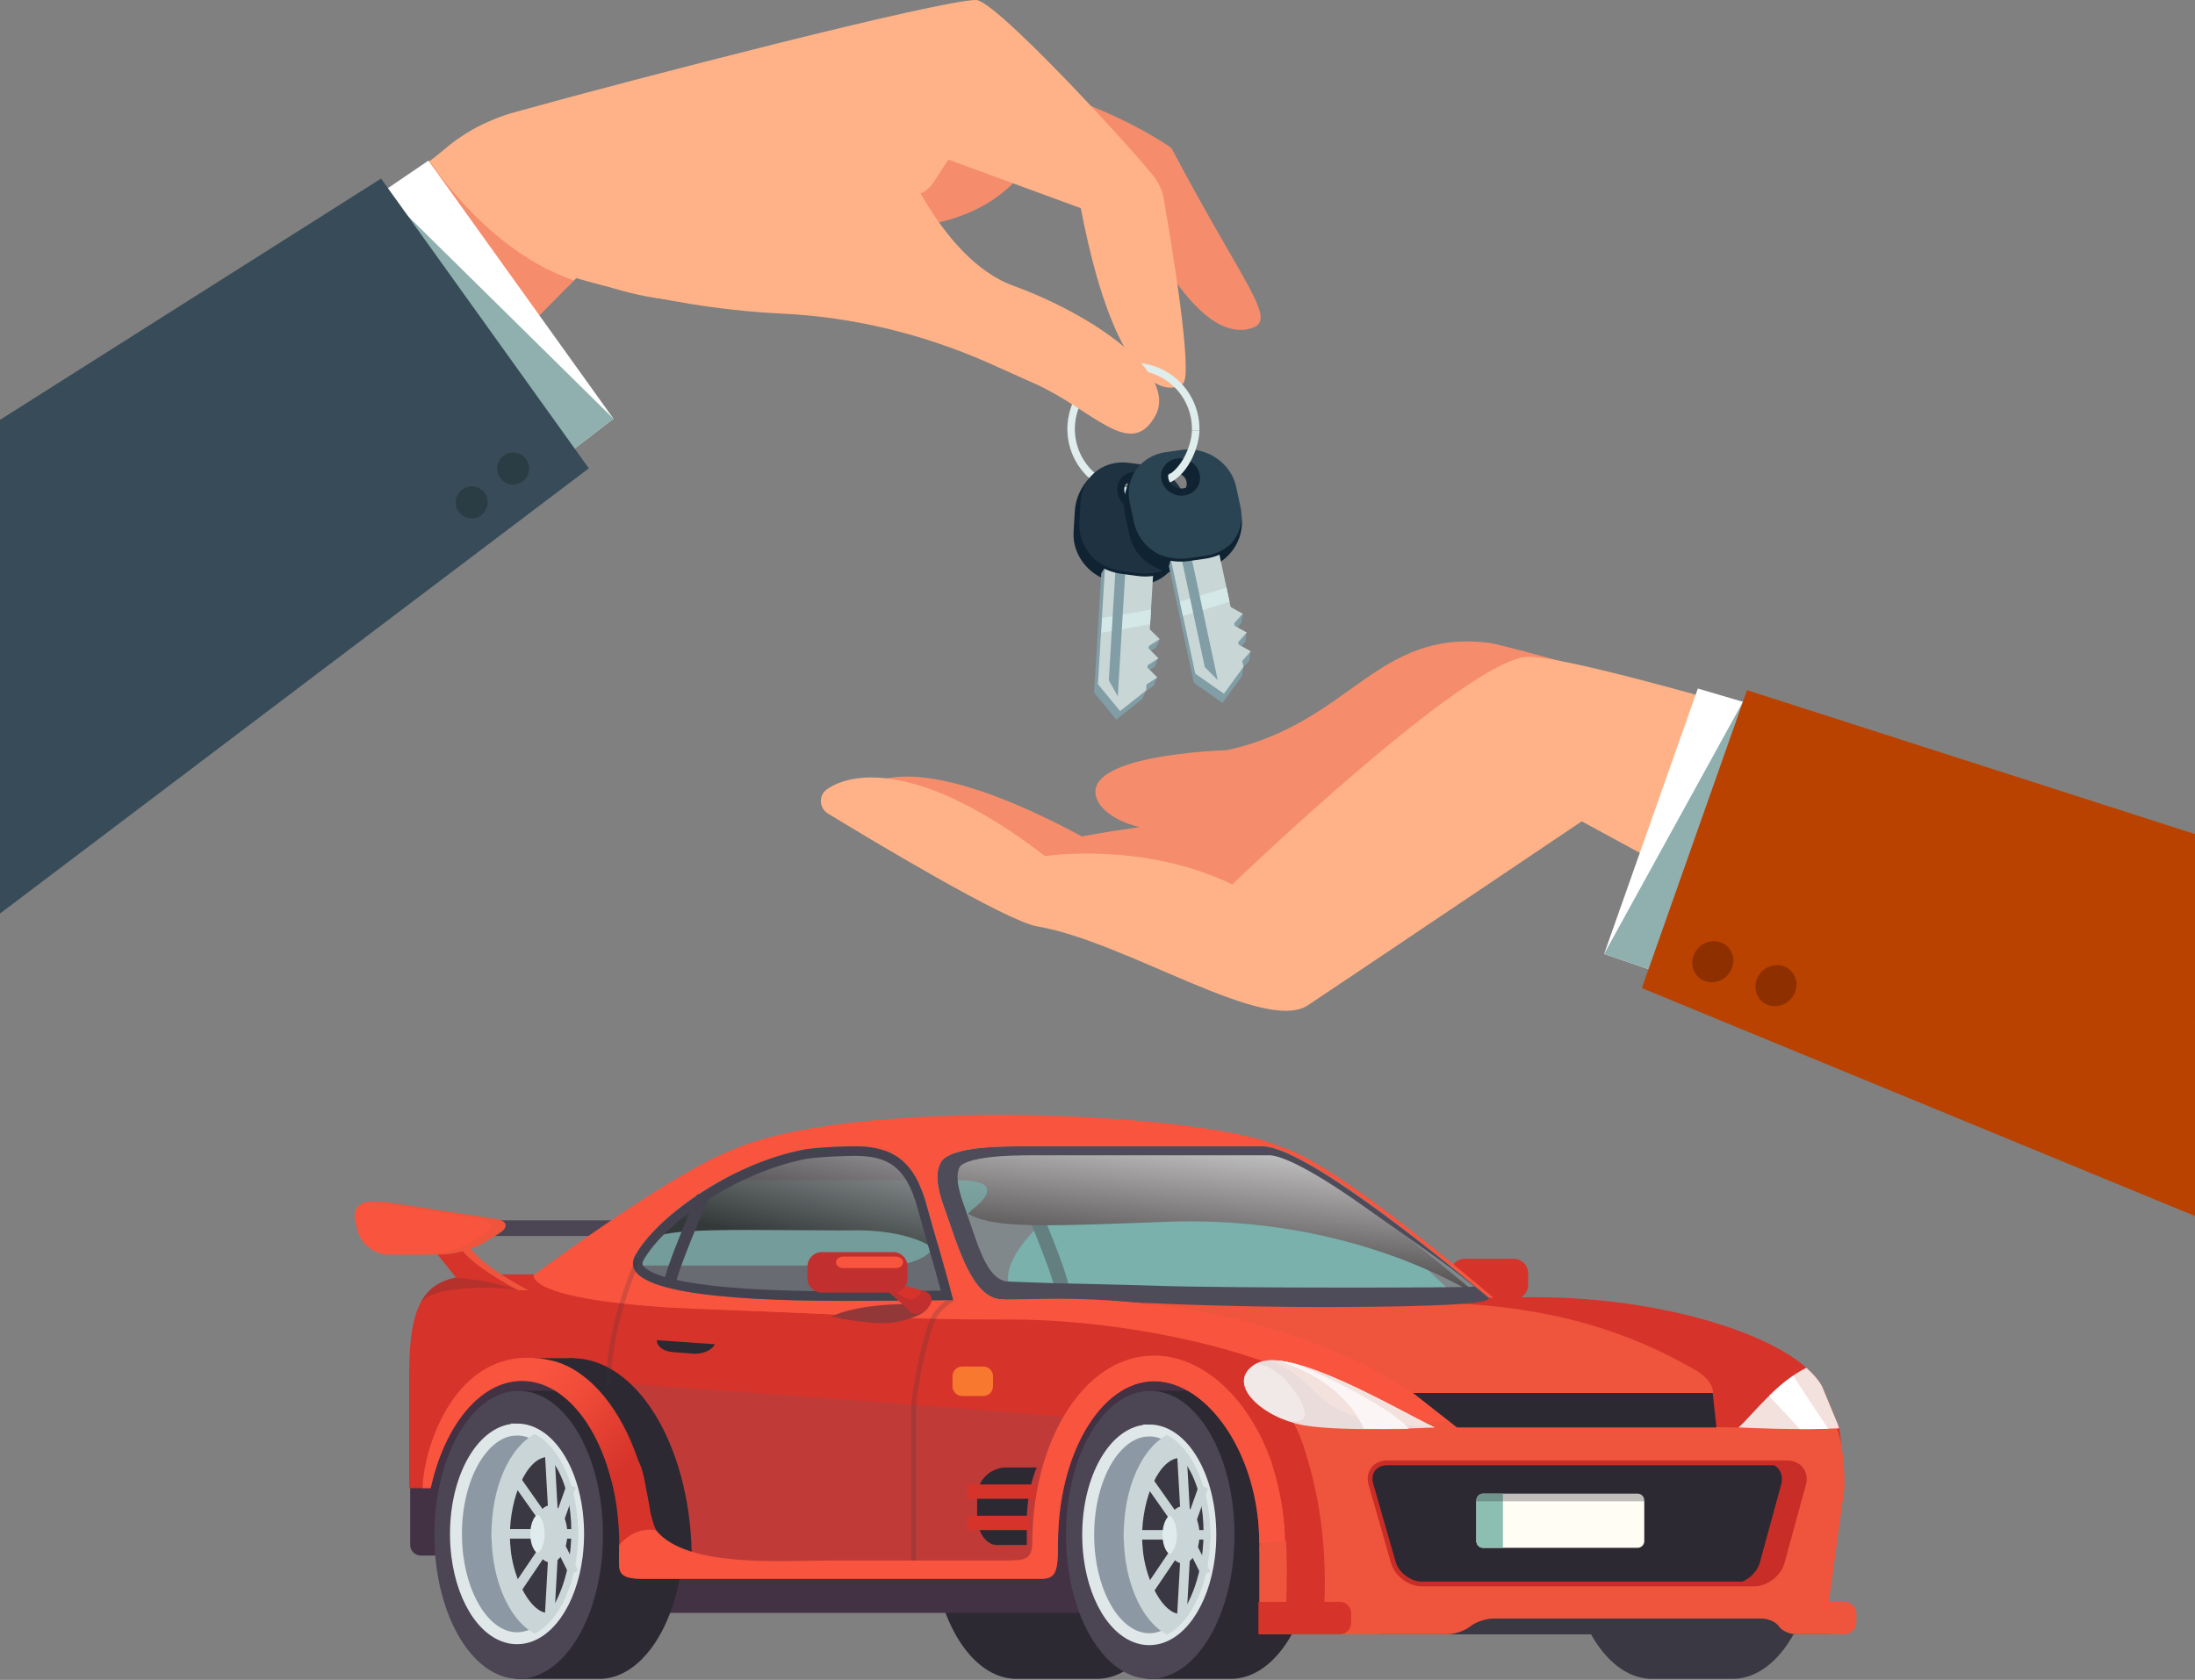 <svg width="900" height="689" viewBox="0 0 900 689" fill="none" xmlns="http://www.w3.org/2000/svg">
<rect x="0" y="0" width="900" height="689" fill="#808080" stroke="none"/>
<g clip-path="url(#clip0_102_443)">
<path d="M620.687 516.29H600.607C597.359 516.29 594.727 518.923 594.727 522.17V527.04C594.727 530.287 597.359 532.92 600.607 532.92H620.687C623.934 532.92 626.567 530.287 626.567 527.04V522.17C626.567 518.923 623.934 516.29 620.687 516.29Z" fill="#D6332B"/>
<path d="M449.788 570.43H416.728C397.648 570.43 382.168 596.88 382.168 629.5C382.168 633.75 382.428 637.89 382.928 641.89C386.178 667.93 399.478 687.6 415.548 688.52V688.56H449.788C466.388 688.56 480.258 668.56 483.588 641.88C484.088 637.88 484.348 633.74 484.348 629.49C484.348 596.86 468.878 570.42 449.788 570.42V570.43Z" fill="#2C2933"/>
<path d="M710.417 570.43H677.357C658.277 570.43 642.797 596.88 642.797 629.5C642.797 633.75 643.057 637.89 643.557 641.89C646.807 667.93 660.107 687.6 676.177 688.52V688.56H710.417C727.017 688.56 740.887 668.56 744.217 641.88C744.717 637.88 744.977 633.74 744.977 629.49C744.977 596.86 729.507 570.42 710.417 570.42V570.43Z" fill="#3A3842"/>
<path d="M247.228 506.929H178.108L160.168 500.529H276.808L247.228 506.929Z" fill="#4B4554"/>
<path d="M341.79 557.069H172.53C170.127 557.069 168.18 559.017 168.18 561.419V633.639C168.18 636.042 170.127 637.989 172.53 637.989H341.79C344.192 637.989 346.14 636.042 346.14 633.639V561.419C346.14 559.017 344.192 557.069 341.79 557.069Z" fill="#433144"/>
<path d="M345.379 470.06C318.349 470.06 316.619 465.61 300.529 471.55C275.269 480.88 217.969 523.62 217.969 523.62L199.109 553.47L391.039 545.68L345.379 470.06Z" fill="#F9543E"/>
<path d="M293.877 475C335.597 449.11 491.807 455.43 524.507 470.14C550.937 477.43 625.557 543.71 625.557 543.71L298.497 531.26C298.497 529.45 298.707 526.54 299.197 522.93C282.107 514.74 261.457 495.12 293.867 475.01L293.877 475Z" fill="#F9543E"/>
<path d="M330.51 471.34C339.73 470.14 350.25 470.14 352.41 470.14H517.46C540.37 470.14 623.73 543.71 623.73 543.71L280.3 535.98C225.54 535.84 280.78 480.33 330.51 471.34Z" fill="#7AB1AD"/>
<path opacity="0.4" d="M506.307 470.14H517.447C540.357 470.14 623.717 543.71 623.717 543.71L616.847 543.56C608.427 538.84 599.947 534.85 599.947 534.85C593.027 527.36 533.177 470.14 506.297 470.14H506.307Z" fill="#8C4C57"/>
<g style="mix-blend-mode:multiply" opacity="0.4">
<path d="M330.51 471.34C339.73 470.14 350.25 470.14 352.41 470.14H508.15C505.99 470.14 495.48 470.14 486.25 471.34C436.52 480.33 381.28 535.84 436.04 535.98L620.58 540.96C622.6 542.71 623.73 543.71 623.73 543.71L280.3 535.98C225.54 535.84 280.78 480.33 330.51 471.34Z" fill="#8C4C57"/>
</g>
<path d="M418.43 484.109C418.43 484.109 435.54 523.129 435.54 529.559" stroke="#647F7F" stroke-width="5.88" stroke-miterlimit="10" stroke-linecap="square"/>
<g style="mix-blend-mode:screen">
<path d="M607.289 532.2C606.619 531.84 605.909 531.44 605.159 530.99C590.039 521.95 548.349 500.93 487.869 500.93C484.559 500.93 481.189 500.99 477.859 501.12L476.339 501.18C455.759 501.96 440.879 502.52 429.239 502.52C405.229 502.52 396.769 500.21 389.889 491.76C387.059 488.29 387.289 485.5 387.599 481.64C387.829 478.85 388.079 475.76 387.109 472.1H517.469C529.099 472.1 562.439 494.45 607.299 532.2H607.289Z" fill="url(#paint0_linear_102_443)"/>
</g>
<g style="mix-blend-mode:multiply" opacity="0.3">
<path d="M330.51 471.34C339.73 470.14 350.25 470.14 352.41 470.14H372.7C375.26 471.62 377.5 473.97 379.04 477.88C383.53 489.33 390.12 530.54 396.06 536.89V538.58L347.99 537.5L273.78 532.67C273.78 532.67 265.31 531.93 258.67 528.48C250.41 512.98 292.1 478.29 330.52 471.34H330.51Z" fill="#2C2933"/>
</g>
<path opacity="0.7" d="M295.948 484.109H393.168C415.458 484.109 398.848 495.849 398.848 495.849L380.348 514.389C380.348 514.389 375.008 519.039 363.928 519.039H262.238C263.488 507.839 275.218 495.509 295.938 484.109H295.948Z" fill="#7AB1AD"/>
<g style="mix-blend-mode:screen" opacity="0.8">
<path d="M382.99 512.17C377.24 507.71 365.14 504.61 351.82 504.61H351.13C348.8 504.63 346.42 504.64 344.01 504.64C337.88 504.64 331.46 504.59 325.25 504.54C319.19 504.49 312.93 504.44 307.11 504.44C286.75 504.44 275.9 505.04 270.63 506.68C270.59 506.26 270.49 505.85 270.32 505.47C282.78 492.76 306.43 477.69 330.87 473.28C338.13 472.34 346.45 472.15 350.76 472.12C366.26 472.24 373.69 478.49 378.17 495.19C379.28 499.33 380.56 503.74 381.91 508.42C382.26 509.63 382.62 510.88 383 512.17H382.99Z" fill="url(#paint1_linear_102_443)"/>
</g>
<path d="M520.199 473.809C523.829 473.809 533.989 476.719 561.229 496.209C577.219 507.649 592.089 517.399 604.509 527.709C599.839 528.199 506.189 528.369 475.429 527.389C455.909 526.759 431.289 526.269 431.289 526.269L413.889 525.639C405.479 525.639 401.829 513.379 397.429 500.579C396.749 498.609 396.109 496.759 395.459 494.939C393.959 490.749 391.159 482.949 393.549 478.519C393.689 478.259 395.199 475.959 405.339 474.689C411.839 473.879 418.899 473.849 423.119 473.829C423.689 473.829 424.199 473.829 424.619 473.829H520.199V473.809ZM517.449 470.149H420.039C413.059 470.209 389.469 469.839 385.739 476.769C382.669 482.479 385.429 490.599 387.429 496.169C392.919 511.479 398.649 532.959 411.139 532.959C411.149 532.959 411.169 532.959 411.179 532.959L433.169 536.339C451.879 536.339 526.409 536.009 572.789 536.009C597.159 536.009 613.759 535.089 610.409 532.279C584.999 510.979 534.019 470.149 517.449 470.149Z" fill="#4E4C59"/>
<path d="M433.18 532.67C454.24 535.25 492.59 531.65 542.8 533.41C621.12 536.16 575.74 532.05 629.66 532.05C683.58 532.05 735.88 548.88 747.07 568.47L753.62 584.25C755.75 590.15 754.36 599.45 754.36 606.12L741.92 634.66C741.92 641.33 743.48 645.48 738.63 645.48C738.63 645.48 741.13 647.54 734.9 647.54C728.67 647.54 727.14 646.93 727.14 634.48C727.14 634.14 727.14 633.81 727.14 633.47C727.14 633.3 727.14 633.14 727.14 632.97C727.14 596.31 709.44 566.49 687.69 566.49C665.94 566.49 648.25 596.31 648.25 632.97C648.25 633.14 648.25 633.3 648.25 633.47C648.25 633.81 648.25 634.14 648.25 634.48C648.25 644.73 647.21 647.53 641.3 647.53H459.55C449.23 647.53 449.97 644.23 449.97 638.45C449.97 636.66 450.05 634.99 450.05 633.58C450.05 610.96 443.38 590.93 433.19 578.74V532.67H433.18Z" fill="#D6332B"/>
<path d="M685.109 565.97H240.929C238.731 565.97 236.949 567.752 236.949 569.95V657.53C236.949 659.728 238.731 661.51 240.929 661.51H685.109C687.307 661.51 689.089 659.728 689.089 657.53V569.95C689.089 567.752 687.307 565.97 685.109 565.97Z" fill="#433144"/>
<path d="M211.489 688.57H245.729C262.329 688.57 276.199 668.57 279.529 641.89C280.029 637.89 280.289 633.75 280.289 629.5C280.289 596.87 264.819 570.43 245.729 570.43H212.669L209.609 631.15L211.489 688.57Z" fill="#2C2933"/>
<path d="M470.45 688.57H504.69C521.29 688.57 535.16 668.57 538.49 641.89C538.99 637.89 539.25 633.75 539.25 629.5C539.25 596.87 523.78 570.43 504.69 570.43H471.63L468.57 631.15L470.45 688.57Z" fill="#2C2933"/>
<path d="M661.717 645.48C661.447 643.28 661.297 641 661.297 638.66C661.297 620.69 669.817 606.13 680.327 606.13L661.717 645.49V645.48Z" fill="#2C2933"/>
<path d="M680.326 606.13C690.836 606.13 699.356 620.7 699.356 638.66C699.356 641 699.216 643.28 698.936 645.48L680.316 606.12L680.326 606.13Z" fill="#2C2933"/>
<path d="M524.91 565.44L528.89 565.46V649.54H731.59C734.81 649.54 745.36 644.09 745.36 637.42L756.32 609.81C756.32 603.14 755.67 592.92 753.54 587.01L745.8 566.96C744.9 564.44 727.88 562.12 726.64 560.2H524.91V565.43V565.44Z" fill="#EF553C"/>
<path d="M467.76 534C522.7 544.31 554.42 564 554.42 564C563.39 565.75 594.78 583.24 594.78 583.24L701.39 581.87L717.13 576.83C661.84 534.01 606.12 534.01 566.72 534.01H467.75L467.76 534Z" fill="#EF553C"/>
<path d="M699.367 557.95C698.077 559.07 689.427 558.73 689.427 558.73C689.427 558.73 693.027 560.6 696.287 562.62C702.807 566.66 708.407 576.83 689.087 576.83C669.767 576.83 703.427 585.28 703.427 585.28L712.967 585.49C712.967 585.49 738.127 564.45 736.067 563.31C734.007 562.16 716.447 554.09 717.127 553.48C724.647 546.74 699.367 557.97 699.367 557.97V557.95Z" fill="#D6332B"/>
<path d="M594.99 583.24C594.99 583.24 543.42 532.67 433.18 532.67L258.93 534.92L441.89 551.63L565.57 583.24H595H594.99Z" fill="#F9543E"/>
<path d="M204.28 522.7C178.36 522.7 167.77 525.9 167.77 564.02V610.35H176.59C182.21 584.69 196.87 566.35 214.02 566.35C236.02 566.35 253.91 596.51 253.91 633.58C253.91 634.99 253.83 636.67 253.83 638.45C253.83 644.23 253.09 647.53 263.41 647.53H426.84C432.75 647.53 433.79 644.73 433.79 634.48C433.79 634.14 433.79 633.8 433.79 633.47C433.79 633.3 433.79 633.14 433.79 632.97C433.79 596.31 451.48 566.49 473.23 566.49C494.98 566.49 516.34 596.31 516.34 632.97C516.34 633.14 521.83 633.3 521.83 633.47C521.83 633.81 516.34 634.14 516.34 634.48C516.34 646.93 531.62 638.38 537.84 638.38C544.06 638.38 526.01 647.54 526.01 647.54C530.86 647.54 541.03 641.33 541.03 634.66L537.37 607.05C537.37 600.38 531.009 575.96 520.849 575.09L550.95 578.54C539.77 558.95 469.14 541.21 415.22 541.21C361.3 541.21 370.04 539.82 291.72 537.07C213.4 534.32 218.89 522.7 218.89 522.7H204.29H204.28Z" fill="#D6332B"/>
<g style="mix-blend-mode:multiply" opacity="0.2">
<path d="M198.288 522.79C185.198 523.2 176.758 525.41 172.148 534.91C176.518 526.2 208.598 527.98 212.438 529.18L206.438 525.81L198.298 522.79H198.288Z" fill="#2C2933"/>
</g>
<path d="M215.328 557.069H235.128L243.088 562.079L239.808 566.169L220.408 564.399L215.328 557.069Z" fill="#2C2933"/>
<path d="M214.019 566.35C230.499 566.35 244.689 583.29 250.759 607.38C253.829 602.75 262.779 602.23 264.339 606.92C266.709 614.09 267.519 601.59 267.519 601.59C267.519 601.59 269.419 569.65 228.239 558.53C187.059 547.41 173.309 595 173.309 610.35H176.589C182.209 584.69 196.869 566.35 214.019 566.35Z" fill="url(#paint2_linear_102_443)"/>
<g style="mix-blend-mode:multiply" opacity="0.3">
<path d="M441.877 581.71C398.847 577.41 245.767 566.72 244.367 566.68C244.367 566.68 254.587 560.91 265.087 585.13C275.597 609.35 266.877 627.51 286.357 637.53C305.837 647.55 421.437 645.49 421.437 645.49L429.047 640.5L433.167 606.13L437.057 594.23L446.167 583.7C446.167 583.7 451.017 582.63 441.867 581.71H441.877Z" fill="#8C4C57"/>
</g>
<path d="M436.29 580.62C445.72 564.72 458.84 555.97 473.23 555.97C487.39 555.97 501.41 564.78 511.7 580.14C521.49 594.76 526.88 613.53 526.88 632.99H516.34C516.34 596.33 494.98 566.51 473.23 566.51C451.48 566.51 433.79 596.33 433.79 632.99H423.25C423.25 613.4 427.88 594.8 436.29 580.63V580.62Z" fill="#F9543E"/>
<path d="M403.177 560.479H394.527C392.329 560.479 390.547 562.261 390.547 564.46V568.58C390.547 570.778 392.329 572.56 394.527 572.56H403.177C405.375 572.56 407.157 570.778 407.157 568.58V564.46C407.157 562.261 405.375 560.479 403.177 560.479Z" fill="#F97830"/>
<path d="M293.348 550.67C292.588 553.49 288.458 555.52 284.158 555.19L275.858 554.55C271.558 554.22 268.658 551.65 269.418 548.83C270.178 546.01 274.308 543.98 278.608 544.31L286.908 544.95C291.208 545.28 294.108 547.85 293.348 550.67Z" fill="#2C2933"/>
<path d="M471.619 570.43C490.709 570.43 506.179 596.88 506.179 629.5C506.179 633.75 505.919 637.89 505.419 641.89C502.089 668.56 488.219 688.57 471.619 688.57C455.019 688.57 441.159 668.56 437.819 641.89C437.319 637.89 437.059 633.75 437.059 629.5C437.059 596.87 452.529 570.43 471.619 570.43Z" fill="#4B4554"/>
<path d="M471.22 586.689C485.05 586.689 496.27 605.859 496.26 629.499C496.26 632.579 496.07 635.579 495.71 638.479C493.3 657.809 483.25 672.299 471.22 672.299C459.19 672.299 449.14 657.799 446.73 638.479C446.37 635.579 446.18 632.579 446.18 629.499C446.18 605.859 457.39 586.689 471.22 586.699V586.689Z" fill="#8C98A4" stroke="#DFE7E8" stroke-width="4.9" stroke-miterlimit="10"/>
<path d="M212.669 570.43C231.759 570.43 247.229 596.88 247.229 629.5C247.229 633.75 246.969 637.89 246.469 641.89C243.139 668.56 229.269 688.57 212.669 688.57C196.069 688.57 182.209 668.56 178.869 641.89C178.369 637.89 178.109 633.75 178.109 629.5C178.109 596.87 193.579 570.43 212.669 570.43Z" fill="#4B4554"/>
<path d="M516.34 670.27V632.98L756.32 609.81L748.08 670.27H516.34Z" fill="#EF553C"/>
<path d="M750.549 670.309H733.669L671 682.079L654 670.309H565.02V662.279H750.549V670.309Z" fill="#3A3842"/>
<path d="M739.49 608.82C740.82 603.96 737.78 599.979 732.74 599.979H568.75C563.71 599.979 560.72 603.939 562.11 608.789L571.3 640.849C572.69 645.689 577.95 649.659 582.98 649.659H719.16C724.2 649.659 729.41 645.68 730.74 640.82L739.48 608.82H739.49Z" fill="#2C2933" stroke="#C82E27" stroke-width="1.96" stroke-miterlimit="10"/>
<path d="M588.219 585.45C572.979 578.19 528.369 551.39 514.959 559.35C501.549 567.31 518.019 581.85 535.069 584.65C552.119 587.45 588.219 585.45 588.219 585.45Z" fill="#EADCDA"/>
<path opacity="0.2" d="M389.888 533.22C389.888 533.22 384.838 536.34 382.698 540.62C380.558 544.9 375.968 562.33 374.598 576.29V640.2" stroke="#37333F" stroke-width="1.96" stroke-miterlimit="10" stroke-linecap="square"/>
<path d="M234.637 557.069C261.087 557.069 282.707 592.569 283.607 636.779C270.127 634.199 268.677 627.959 266.757 620.709C266.277 617.239 264.927 610.569 264.917 610.569C264.017 605.169 263.147 601.759 261.757 599.209C254.787 578.389 242.607 563.139 228.227 558.529C231.197 557.579 231.507 557.069 234.627 557.069H234.637Z" fill="#2C2933"/>
<path d="M761.149 661.89C761.149 659.19 758.939 656.99 756.249 656.99H537.939C535.239 656.99 533.039 659.2 533.039 661.89V665.37C533.039 668.07 535.249 670.27 537.939 670.27H593.569C596.269 670.27 600.249 668.96 602.419 667.36L603.229 666.76C605.399 665.16 609.379 663.85 612.079 663.85H722.389C725.089 663.85 728.249 665.29 729.419 667.06C730.589 668.82 733.749 670.27 736.449 670.27H756.259C758.959 670.27 761.159 668.06 761.159 665.37V661.89H761.149Z" fill="#EF553C"/>
<path d="M370.937 533.47C351.427 533.2 247.227 536.9 260.717 514.45C269.707 499.49 247.227 526.92 247.227 526.92L258.917 534.68L271.237 536.04L362.737 539.98L367.677 536.05L370.927 533.47H370.937Z" fill="#F9543E"/>
<path d="M350.27 464.6C353.15 464.39 356.18 464.06 359.17 463.72C359.85 461.05 362.76 458.85 365.87 460.64C366.98 461.28 368.08 461.94 369.16 462.62C374.73 462.1 379.13 462 380.54 463.22C381.25 463.83 381.6 465.28 381.74 467.09C387.95 461.33 397.51 460.08 405.7 460.01C411.61 459.96 425.96 470.08 420.05 470.13C413.07 470.19 389.48 469.82 385.75 476.75C382.68 482.46 385.44 490.58 387.44 496.15C392.93 511.48 398.67 533 411.19 532.94C417.11 532.92 392.65 540.45 391.21 534.77C386.87 517.67 382.94 505.43 380.05 494.66C375 475.81 365.84 470.13 350.26 470.13C327.05 470.13 337.89 465.51 350.26 464.59L350.27 464.6Z" fill="#F9543E"/>
<path d="M216.56 529.18C204.71 522.73 196.28 517.19 191.35 509.99L177.43 506.92L191.21 524.1C191.21 524.1 193.14 524.04 199.77 525.02C204.07 525.66 212.44 529.17 212.44 529.17H216.56V529.18Z" fill="#EF553C"/>
<path d="M269.069 627.71C281.559 643.13 320.949 640.04 339.269 640.04H412.099C420.349 640.04 423.089 639.58 423.239 632.98L433.809 630.46C433.789 631.3 433.769 632.14 433.769 632.98C433.769 633.15 433.769 633.31 433.769 633.48C433.769 633.82 433.769 634.15 433.769 634.49C433.769 644.74 432.729 647.54 426.819 647.54H263.389C253.069 647.54 253.809 644.24 253.809 638.46C253.809 636.67 253.889 635 253.889 633.59C261.329 625.28 269.049 627.72 269.049 627.72L269.069 627.71Z" fill="#F9543E"/>
<path d="M703.769 585.45H597.379L579.379 571.33H702.259L703.769 585.45Z" fill="#2C2933"/>
<path d="M212.439 529.18C200.589 522.73 192.159 517.19 187.229 509.99L173.309 506.92L187.089 524.1C187.089 524.1 189.019 524.04 195.649 525.02C204.079 526.27 212.439 529.17 212.439 529.17V529.18Z" fill="#D6332B"/>
<path d="M152.708 505.66C153.978 510.54 159.138 514.53 164.178 514.53H181.128C186.168 514.53 193.818 512.4 198.138 509.81L204.428 506.02C208.748 503.42 208.198 500.67 203.218 499.91L158.118 493.01C157.358 492.89 156.648 492.87 155.988 492.94H150.758V497.86L157.388 500.53L152.708 505.67V505.66Z" fill="#EF553C"/>
<path d="M196.748 499.81C202.078 500.63 202.658 503.57 198.038 506.35L192.848 509.48C188.228 512.26 180.038 514.53 174.648 514.53H158.978C153.588 514.53 148.068 510.26 146.708 505.04L145.688 501.11C144.328 495.89 147.578 492.29 152.908 493.11L196.738 499.81H196.748Z" fill="#F9543E"/>
<path d="M288.229 490.729C288.229 490.729 274.539 521.95 274.539 527.09" stroke="#45424F" stroke-width="4.9" stroke-miterlimit="10"/>
<path d="M350.737 474.07C363.267 474.17 371.457 477.75 376.267 495.69C377.377 499.84 378.667 504.27 380.017 508.95C381.757 514.97 383.697 521.65 385.747 529.36L370.937 529.55C370.137 529.54 369.197 529.53 368.137 529.53C366.097 529.53 363.597 529.55 360.727 529.57C356.817 529.6 352.387 529.63 347.457 529.63C325.417 529.63 308.197 528.97 294.827 527.61C268.937 524.97 264.407 520.32 263.637 518.96C263.467 518.67 263.127 518.06 264.077 516.48C264.237 516.22 264.377 515.98 264.517 515.74C269.317 507.98 278.967 499.17 291.007 491.57C304.017 483.36 318.247 477.56 331.107 475.22C338.327 474.29 346.477 474.1 350.737 474.07ZM350.737 470.15C346.877 470.18 338.247 470.34 330.507 471.34C301.857 476.52 271.377 497.14 261.157 513.71C261.017 513.95 260.877 514.19 260.717 514.45C250.237 531.89 310.767 533.54 347.457 533.54C356.077 533.54 363.377 533.45 368.137 533.45C369.197 533.45 370.137 533.45 370.937 533.47L390.807 533.21C386.627 516.93 382.847 505.1 380.047 494.67C375.047 476.01 366.017 470.26 350.737 470.14V470.15Z" fill="#45424F"/>
<path d="M721.588 640.82L730.328 608.82C731.658 603.96 728.618 599.979 723.578 599.979H732.738C737.778 599.979 740.808 603.96 739.488 608.82L730.748 640.82C729.418 645.68 724.208 649.659 719.168 649.659H710.008C715.048 649.659 720.258 645.68 721.588 640.82Z" fill="#C82E27"/>
<path d="M442.508 529.56C449.268 531.18 445.398 532.32 458.938 533.63C472.478 534.93 513.708 536.07 540.588 536.07C567.468 536.07 614.498 535.68 610.158 532.07H576.648L478.298 529.57H442.518L442.508 529.56Z" fill="#4E4C59"/>
<path d="M588.218 585.45C574.478 578.9 536.848 556.47 519.758 557.97C539.248 564.23 538.028 577.81 560.288 581.9C577.288 585.02 588.218 585.46 588.218 585.46V585.45Z" fill="#F2E1DD"/>
<path opacity="0.7" d="M524.909 564C520.089 560.3 519.769 560.24 515.149 559.25C515.089 559.28 515.019 559.31 514.959 559.34C504.289 565.67 512.549 576.17 524.959 581.61C544.429 588.18 530.589 568.34 524.919 563.99L524.909 564Z" fill="#F4EEED"/>
<path d="M754.067 585.82C753.937 585.28 753.787 584.75 753.607 584.26L747.057 568.479C745.597 565.919 743.427 563.419 740.657 560.979C728.317 567.099 718.297 580.61 712.867 585.45C712.867 585.45 737.007 586.72 754.067 585.82Z" fill="#F2E1DD"/>
<path opacity="0.7" d="M577.757 586.07C571.117 578.39 549.117 566.6 531.407 559.44C528.777 558.75 526.307 558.26 524.047 558.03C521.677 557.8 549.117 563.55 559.197 585.94C565.797 586.19 571.527 586.18 577.747 586.07H577.757Z" fill="white"/>
<path d="M521.727 600.819C529.277 625.379 527.567 645.609 527.197 667.319L542.057 669.539C542.057 669.539 548.207 627.369 532.277 587.439L521.727 600.809V600.819Z" fill="#D6332B"/>
<path d="M515.988 670.27H549.418C551.938 670.27 553.998 668.21 553.998 665.69V661.57C553.998 659.05 551.938 656.99 549.418 656.99H515.988V670.27Z" fill="#D6332B"/>
<path d="M671.44 612.59H608.09C606.571 612.59 605.34 613.821 605.34 615.34V632.08C605.34 633.599 606.571 634.83 608.09 634.83H671.44C672.959 634.83 674.19 633.599 674.19 632.08V615.34C674.19 613.821 672.959 612.59 671.44 612.59Z" fill="#FFFDF4"/>
<path d="M608.09 634.83H616.23V612.59H608.09C606.58 612.59 605.34 613.83 605.34 615.34V632.08C605.34 633.59 606.58 634.83 608.09 634.83Z" fill="#8CBFB1"/>
<path opacity="0.3" d="M584.699 615.75H706.079L709.799 603.12H584.699V615.75Z" fill="#2C2933"/>
<path opacity="0.2" d="M261.327 517.14C258.257 524.29 249.507 546.82 249.527 567.39" stroke="#37333F" stroke-width="1.96" stroke-miterlimit="10" stroke-linecap="square"/>
<path d="M294.789 547.04L268.379 545.18" stroke="#D6332B" stroke-width="8.82" stroke-linejoin="round"/>
<g style="mix-blend-mode:lighten">
<path d="M478.528 588.55C488.798 593.89 496.268 610.2 496.268 629.5C496.268 632.58 496.078 635.58 495.718 638.48C493.808 653.73 487.148 665.97 478.508 670.45C469.878 665.97 463.208 653.73 461.308 638.47C460.948 635.57 460.758 632.57 460.758 629.49C460.758 610.17 468.248 593.87 478.528 588.54V588.55Z" fill="#CAD5D7"/>
</g>
<g style="mix-blend-mode:darken">
<path d="M421.019 633.67H408.739C404.279 633.67 400.629 628.31 400.629 621.76V613.79C400.629 607.24 405.989 601.88 412.539 601.88H425.099C425.099 601.88 421.019 610.35 421.019 623.92V633.67Z" fill="#2C2933"/>
<path d="M424.687 611.78H396.527" stroke="#D6332B" stroke-width="5.88" stroke-linejoin="round"/>
<path d="M421.937 624.609H396.527" stroke="#D6332B" stroke-width="5.88" stroke-linejoin="round"/>
</g>
<path d="M484.017 597.939C484.987 598.439 493.477 607.659 493.477 628.499C493.477 649.339 485.037 661.429 484.007 661.969C476.987 661.969 470.217 648.899 468.727 636.969C468.447 634.709 468.297 632.359 468.297 629.949C468.297 614.849 475.067 597.939 484.027 597.939H484.017Z" fill="#3A3842"/>
<g style="mix-blend-mode:lighten">
<path d="M460.75 629.5H496.27" stroke="#CAD5D7" stroke-width="3.92" stroke-miterlimit="10"/>
</g>
<g style="mix-blend-mode:lighten">
<path d="M484.629 662.19L486.469 629.5L484.629 596.8" stroke="#CAD5D7" stroke-width="3.92" stroke-miterlimit="10"/>
</g>
<path d="M471.398 608.12L486.468 629.5L471.398 651.78" stroke="#CAD5D7" stroke-width="3.92" stroke-miterlimit="10"/>
<g style="mix-blend-mode:lighten">
<path d="M494.469 645.45L486.469 629.5L493.469 609.81" stroke="#CAD5D7" stroke-width="3.92" stroke-miterlimit="10"/>
</g>
<g style="mix-blend-mode:lighten">
<path d="M484.96 617.77C488.75 617.77 491.83 623.03 491.83 629.51C491.83 630.35 491.78 631.179 491.68 631.969C491.02 637.269 488.26 641.25 484.96 641.25C481.66 641.25 478.9 637.269 478.24 631.969C478.14 631.179 478.09 630.35 478.09 629.51C478.09 623.02 481.17 617.77 484.96 617.77Z" fill="#CAD5D7"/>
</g>
<path d="M211.997 586.3C225.827 586.3 237.047 605.47 237.037 629.11C237.037 632.19 236.847 635.19 236.487 638.09C234.077 657.42 224.027 671.91 211.997 671.91C199.967 671.91 189.917 657.41 187.507 638.09C187.147 635.19 186.957 632.19 186.957 629.11C186.957 605.47 198.167 586.3 211.997 586.31V586.3Z" fill="#8C98A4" stroke="#DFE7E8" stroke-width="4.9" stroke-miterlimit="10"/>
<g style="mix-blend-mode:lighten">
<path d="M219.305 588.15C229.575 593.49 237.045 609.8 237.045 629.1C237.045 632.18 236.855 635.18 236.495 638.08C234.585 653.33 227.925 665.57 219.285 670.05C210.655 665.57 203.985 653.33 202.085 638.07C201.725 635.17 201.535 632.17 201.535 629.09C201.535 609.77 209.025 593.47 219.305 588.14V588.15Z" fill="#CAD5D7"/>
</g>
<path d="M224.798 597.54C225.768 598.04 234.258 607.26 234.258 628.1C234.258 648.94 225.818 661.03 224.788 661.57C217.768 661.57 210.998 648.5 209.508 636.57C209.228 634.31 209.078 631.96 209.078 629.55C209.078 614.45 215.848 597.54 224.808 597.54H224.798Z" fill="#3A3842"/>
<g style="mix-blend-mode:lighten">
<path d="M201.535 629.1H237.045" stroke="#CAD5D7" stroke-width="3.92" stroke-miterlimit="10"/>
</g>
<g style="mix-blend-mode:lighten">
<path d="M225.418 661.789L227.248 629.099L225.418 596.399" stroke="#CAD5D7" stroke-width="3.92" stroke-miterlimit="10"/>
</g>
<path d="M212.176 607.72L227.246 629.1L212.176 651.39" stroke="#CAD5D7" stroke-width="3.92" stroke-miterlimit="10"/>
<g style="mix-blend-mode:lighten">
<path d="M235.246 645.05L227.246 629.1L234.256 609.42" stroke="#CAD5D7" stroke-width="3.92" stroke-miterlimit="10"/>
</g>
<g style="mix-blend-mode:lighten">
<path d="M225.749 617.37C229.539 617.37 232.619 622.63 232.619 629.11C232.619 629.95 232.569 630.78 232.469 631.57C231.809 636.87 229.049 640.85 225.749 640.85C222.449 640.85 219.689 636.87 219.029 631.57C218.929 630.78 218.879 629.95 218.879 629.11C218.879 622.62 221.959 617.37 225.749 617.37Z" fill="#CAD5D7"/>
</g>
<path d="M479.595 637.33C479.085 637.33 477.275 635.57 476.765 631.49C476.685 630.84 476.645 630.18 476.645 629.51C476.645 624.46 478.855 621.69 479.595 621.69C480.335 621.69 482.545 624.46 482.545 629.51C482.545 630.17 482.505 630.84 482.425 631.49C481.915 635.57 480.105 637.33 479.595 637.33Z" fill="#DFEBED"/>
<path d="M220.376 636.93C219.866 636.93 218.056 635.17 217.546 631.09C217.466 630.45 217.426 629.78 217.426 629.11C217.426 624.06 219.636 621.29 220.376 621.29C221.116 621.29 223.326 624.06 223.326 629.11C223.326 629.78 223.286 630.45 223.206 631.08C222.696 635.17 220.886 636.93 220.376 636.93Z" fill="#DFEBED"/>
<path d="M380.64 536.059C379.72 538.079 375.98 540.539 367.27 542.259C358.57 543.979 340.93 539.979 340.93 539.979C340.93 539.979 349.75 534.819 373.68 534.819L380.63 536.049L380.64 536.059Z" fill="#933838"/>
<path d="M378.897 529.55L365.188 525.59L362.688 528.39C362.688 528.39 371.477 536 373.337 537.92C376.997 541.7 386.938 532.4 378.888 529.56L378.897 529.55Z" fill="#D6332B"/>
<path d="M366.519 529.06C366.519 529.06 369.729 531.92 372.329 532.81C374.939 533.69 378.729 530.71 377.199 529.06L378.899 529.55C386.949 532.39 377.009 541.69 373.349 537.91C371.819 536.34 365.649 530.95 363.469 529.05H366.519V529.06Z" fill="#C12F2F"/>
<path d="M366.21 513.54H336.97C333.722 513.54 331.09 516.173 331.09 519.42V524.29C331.09 527.537 333.722 530.17 336.97 530.17H366.21C369.457 530.17 372.09 527.537 372.09 524.29V519.42C372.09 516.173 369.457 513.54 366.21 513.54Z" fill="#C12F2F"/>
<path d="M342.77 517.74C342.77 519.04 344.09 520.1 345.71 520.1H367.32C368.94 520.1 370.26 519.04 370.26 517.74C370.26 516.44 368.94 515.38 367.32 515.38H345.71C344.09 515.38 342.77 516.44 342.77 517.74Z" fill="#F9543E"/>
<path d="M749.589 586L735.199 564.24C731.659 566.69 728.359 569.58 725.379 572.5L738.019 586.14C741.879 586.16 745.829 586.12 749.589 586.01V586Z" fill="white"/>
<path d="M610.391 263.65C564.301 258.01 553.731 296.48 503.101 307.69C503.101 307.69 439.971 309.34 450.271 328.84C452.951 333.92 460.941 337.94 467.431 339.22C453.691 341.08 443.611 343.06 443.611 343.06C370.101 303.43 354.371 323.66 354.371 323.66L446.081 365.81C446.081 365.81 565.631 361.86 568.011 361.71C570.381 361.56 607.071 308.03 607.071 308.03L842.651 393.19L859.081 334.29C859.081 334.29 624.301 265.35 610.411 263.65H610.391Z" fill="#F58D6C"/>
<path d="M338.989 323.78C349.609 316.24 377.999 312.34 428.469 351.12C428.469 351.12 468.529 344.94 505.249 362.76C505.249 362.76 600.699 270.87 626.079 269.44C651.459 268.01 859.059 334.29 859.059 334.29L874.849 407.96L806.399 422.63L648.549 336.86C648.549 336.86 550.149 403.1 536.289 412.29C518.409 424.15 461.799 386.14 425.159 379.92C412.649 377.8 357.009 344.35 339.459 333.66C335.849 331.46 335.549 326.23 338.999 323.78H338.989Z" fill="#FFB287"/>
<path d="M657.73 391.25L696.151 282.4L877.24 335.73L900 419.96L800.201 440.14L657.73 391.25Z" fill="white"/>
<path d="M657.73 391.251L714.63 287.851L900 419.961L800.201 440.141L657.73 391.251Z" fill="#90AFAF"/>
<path d="M673.199 405.251L716.319 283.061L899.999 342.091V440.141V498.751L673.199 405.251Z" fill="#BA4200"/>
<path d="M710.63 392.79C711.29 397.36 708.1 401.8 703.49 402.71C698.89 403.62 694.61 400.66 693.95 396.09C693.29 391.52 696.48 387.08 701.09 386.17C705.69 385.26 709.97 388.22 710.63 392.79Z" fill="#8E2F00"/>
<path d="M736.52 402.601C737.18 407.171 733.99 411.611 729.38 412.521C724.77 413.431 720.5 410.471 719.84 405.901C719.18 401.331 722.37 396.891 726.98 395.981C731.58 395.071 735.86 398.031 736.52 402.601Z" fill="#8E2F00"/>
<path d="M308.469 85.98C308.469 85.98 385.199 110.99 418.089 72.15L461.799 77.48C461.799 77.48 487.209 142.5 513.049 134.64C524.159 131.26 510.609 118.08 480.299 60.7C480.299 60.7 438.499 30 371.409 27.35L308.479 85.97L308.469 85.98Z" fill="#F58D6C"/>
<path d="M0 179.81L170.99 69.66C175.1 67.02 178.96 64.02 182.68 60.86C190.62 54.1 200.39 48.98 211.22 45.97C260.34 32.29 384.78 0.14 400.16 6.55899e-05C407.78 -0.07 459.69 55.91 472.68 71.86C475.02 74.73 476.53 77.99 477.13 81.42C480.14 98.69 489.3 153.38 485.1 157.22C480.11 161.78 458.16 163.46 443.15 85.38L388.86 65.46L372.62 90.27C372.62 90.27 313.31 146.34 237.52 112.95L0 337.33V179.81Z" fill="#FFB287"/>
<path d="M176.579 66.57C176.579 66.57 199.559 102.72 235.309 115.04L217.969 132.63L169.969 72.83L176.589 66.58L176.579 66.57Z" fill="#F58D6C"/>
<path d="M251.54 171.729L175.66 65.869L17.73 173.469L20.541 291.079L111.95 278.809L251.54 171.729Z" fill="white"/>
<path d="M251.541 171.73L157.271 78.769L8.941 292.64L111.951 278.81L251.541 171.73Z" fill="#90AFAF"/>
<path d="M241.43 192.08L156.25 73.24L0 172.2V374.69L241.43 192.08Z" fill="#374C58"/>
<path d="M203.898 193.04C204.378 196.62 207.668 199.14 211.258 198.66C214.838 198.18 217.358 194.88 216.878 191.3C216.398 187.72 213.108 185.2 209.518 185.68C205.938 186.16 203.418 189.46 203.898 193.04Z" fill="#2A3C44"/>
<path d="M186.91 206.921C187.39 210.501 190.68 213.021 194.27 212.541C197.85 212.061 200.37 208.761 199.89 205.181C199.41 201.591 196.12 199.081 192.53 199.561C188.95 200.041 186.43 203.341 186.91 206.921Z" fill="#2A3C44"/>
<path d="M377.791 91.309L368.781 78.299C368.161 77.729 368.161 74.449 370.781 75.549C376.591 78.009 376.081 85.979 388.861 66.449L377.791 91.299V91.309Z" fill="#F58D6C"/>
<path d="M490.258 176.58C490.388 171.65 489.088 166.62 486.238 162.15C478.638 150.23 462.848 146.75 450.968 154.37C439.088 161.99 435.618 177.83 443.208 189.74C448.628 198.24 458.228 202.45 467.598 201.4" stroke="#DFEDED" stroke-width="3.07" stroke-miterlimit="10"/>
<path d="M440.708 209.52L440.188 218.17C439.588 228.2 447.438 237.43 457.728 238.78L464.208 239.63C474.498 240.98 483.338 233.94 483.938 223.91L484.458 215.26C485.058 205.23 477.208 196 466.918 194.65L460.238 190.84C449.948 189.49 441.308 199.49 440.698 209.52H440.708ZM463.818 198.28C470.578 199.17 470.058 207.81 463.298 206.93C456.538 206.04 457.058 197.4 463.818 198.28Z" fill="#102333"/>
<path d="M472.448 218.859L469.878 261.619L475.578 262.249L473.918 265.609L469.468 268.479L469.408 269.479L474.898 269.849L473.438 273.469L468.988 276.339L468.928 277.339L474.418 277.709L472.968 281.329L469.848 283.339L468.368 286.679L457.698 295.139L448.598 284.089L451.538 235.229L453.778 231.509L472.448 218.859Z" fill="#819DA5"/>
<path d="M470.098 280.709L469.938 283.189L459.268 291.649L450.168 280.599L451.628 256.419L451.988 250.429L454.258 212.779L474.018 215.369L471.948 249.999L471.578 255.979L471.458 258.129L475.488 262.119L471.028 264.989L470.978 265.989L475.008 269.979L470.558 272.859L470.498 273.849L474.538 277.839L470.098 280.709Z" fill="#C8D6D6"/>
<path d="M471.579 256.04C464.919 257.26 458.279 258.42 451.629 259.51L451.989 253.47C458.639 252.37 465.299 251.21 471.949 250L471.579 256.03V256.04Z" fill="#D4E8E7"/>
<path d="M458.318 285.581L454.648 279.031L458.488 215.131L462.528 215.661L458.318 285.581Z" fill="#819DA5"/>
<path d="M486.329 219.931L486.849 211.281C487.459 201.251 479.599 192.031 469.309 190.671L462.819 189.821C452.879 188.521 444.289 195.051 443.179 204.551C443.139 204.881 443.109 205.211 443.089 205.541L442.569 214.191C442.269 219.111 444.009 223.841 447.089 227.541C450.269 231.381 454.869 234.111 460.109 234.801L466.599 235.651C476.889 237.001 485.729 229.961 486.329 219.931ZM465.479 206.291C458.709 205.411 459.329 195.191 466.089 196.071C472.849 196.961 472.239 207.181 465.479 206.291Z" fill="#1F3242"/>
<path d="M465.578 207.52C469.128 207.99 472.168 205.56 472.378 202.1C472.588 198.64 469.878 195.46 466.328 194.99" stroke="#102333" stroke-width="2.9" stroke-miterlimit="10"/>
<path d="M449.09 230.29C452.1 232.61 455.93 234.26 460.15 234.81L466.63 235.66C470.56 236.18 474.27 235.67 477.38 234.39" stroke="#102333" stroke-width="1.18" stroke-miterlimit="10"/>
<path d="M466.339 195C462.789 194.53 459.749 196.96 459.539 200.42C459.329 203.88 462.039 207.06 465.589 207.53" stroke="#102333" stroke-width="2.9" stroke-miterlimit="10"/>
<path d="M461.289 211.031L463.109 219.511C465.219 229.341 475.249 236.121 485.529 234.661L491.999 233.741C502.279 232.281 511.129 222.461 508.879 210.461L504.989 204.841C502.879 195.011 492.849 188.231 482.569 189.691L475.119 187.811C464.839 189.271 459.199 201.211 461.299 211.041L461.289 211.031ZM480.539 194.011C487.289 193.051 489.109 201.521 482.349 202.481C475.599 203.441 473.779 194.971 480.539 194.011Z" fill="#102333"/>
<path d="M495.037 210.859L504.007 252.739L509.667 251.829L508.967 255.509L505.447 259.469L505.657 260.439L511.047 259.329L510.617 263.209L507.097 267.169L507.307 268.139L512.697 267.029L512.267 270.899L509.807 273.679L509.267 277.289L501.267 288.299L489.527 280.089L479.277 232.229L480.427 228.049L495.037 210.859Z" fill="#819DA5"/>
<path d="M509.339 271.08L509.849 273.51L501.839 284.52L490.109 276.31L485.039 252.62L483.779 246.76L475.879 209.88L495.619 207.07L502.889 241L504.139 246.85L504.599 248.96L509.549 251.72L506.029 255.68L506.239 256.66L511.199 259.42L507.679 263.39L507.889 264.36L512.849 267.13L509.339 271.08Z" fill="#C8D6D6"/>
<path d="M504.137 246.85C497.777 248.83 491.417 250.75 485.037 252.62L483.777 246.76C490.157 244.9 496.537 242.97 502.887 241L504.137 246.86V246.85Z" fill="#D4E8E7"/>
<path d="M499.29 278.929L494 273.599L480.59 211.009L484.62 210.439L499.29 278.929Z" fill="#819DA5"/>
<path d="M508.688 208.169L506.868 199.689C504.768 189.859 494.728 183.079 484.448 184.529L477.968 185.449C468.038 186.859 461.518 195.449 462.988 204.899C463.038 205.219 463.098 205.549 463.168 205.879L464.988 214.359C466.018 219.179 468.958 223.279 472.918 226.009C477.008 228.859 482.178 230.259 487.408 229.519L493.888 228.599C504.168 227.139 510.788 217.989 508.688 208.159V208.169ZM486.358 200.009C480.128 202.789 475.308 193.759 481.538 190.979C487.768 188.209 492.588 197.239 486.358 200.009Z" fill="#2B4454"/>
<path d="M485.38 201.771C488.92 201.271 491.21 198.111 490.48 194.731C489.75 191.341 486.29 189.001 482.75 189.501" stroke="#102333" stroke-width="2.9" stroke-miterlimit="10"/>
<path d="M475.598 228.13C479.118 229.56 483.248 230.12 487.458 229.52L493.928 228.6C497.858 228.04 501.288 226.56 503.938 224.49" stroke="#102333" stroke-width="1.18" stroke-miterlimit="10"/>
<path d="M477.207 197.21C485.047 195.09 490.067 183.85 490.257 176.59" stroke="#DFEDED" stroke-width="3.07" stroke-miterlimit="10"/>
<path d="M482.747 189.5C479.207 190 476.917 193.16 477.647 196.54C478.377 199.93 481.837 202.27 485.377 201.77" stroke="#102333" stroke-width="2.9" stroke-miterlimit="10"/>
<path d="M222.951 109.791C222.951 109.791 267.621 126.131 320.361 128.601C350.061 129.991 379.121 137.161 405.911 149.111C412.561 152.071 418.951 154.941 424.371 157.381C448.271 168.151 463.351 188.651 473.541 170.851C483.731 153.051 447.111 128.681 415.591 117.241C384.081 105.811 366.661 56.31 366.661 56.31L222.941 109.781L222.951 109.791Z" fill="#FFB287"/>
</g>
<defs>
<linearGradient id="paint0_linear_102_443" x1="506.239" y1="418.36" x2="493.269" y2="538.51" gradientUnits="userSpaceOnUse">
<stop offset="0.21" stop-color="white"/>
<stop offset="1" stop-color="#231F20"/>
</linearGradient>
<linearGradient id="paint1_linear_102_443" x1="345.71" y1="425.62" x2="326.14" y2="511.02" gradientUnits="userSpaceOnUse">
<stop stop-color="white"/>
<stop offset="1" stop-color="#231F20"/>
</linearGradient>
<linearGradient id="paint2_linear_102_443" x1="203.129" y1="581.86" x2="253.819" y2="626.45" gradientUnits="userSpaceOnUse">
<stop stop-color="#F9543E"/>
<stop offset="0.27" stop-color="#F14C39"/>
<stop offset="0.68" stop-color="#DC392E"/>
<stop offset="0.79" stop-color="#D6332B"/>
</linearGradient>
<clipPath id="clip0_102_443">
<rect width="900" height="688.57" fill="white"/>
</clipPath>
</defs>
</svg>
